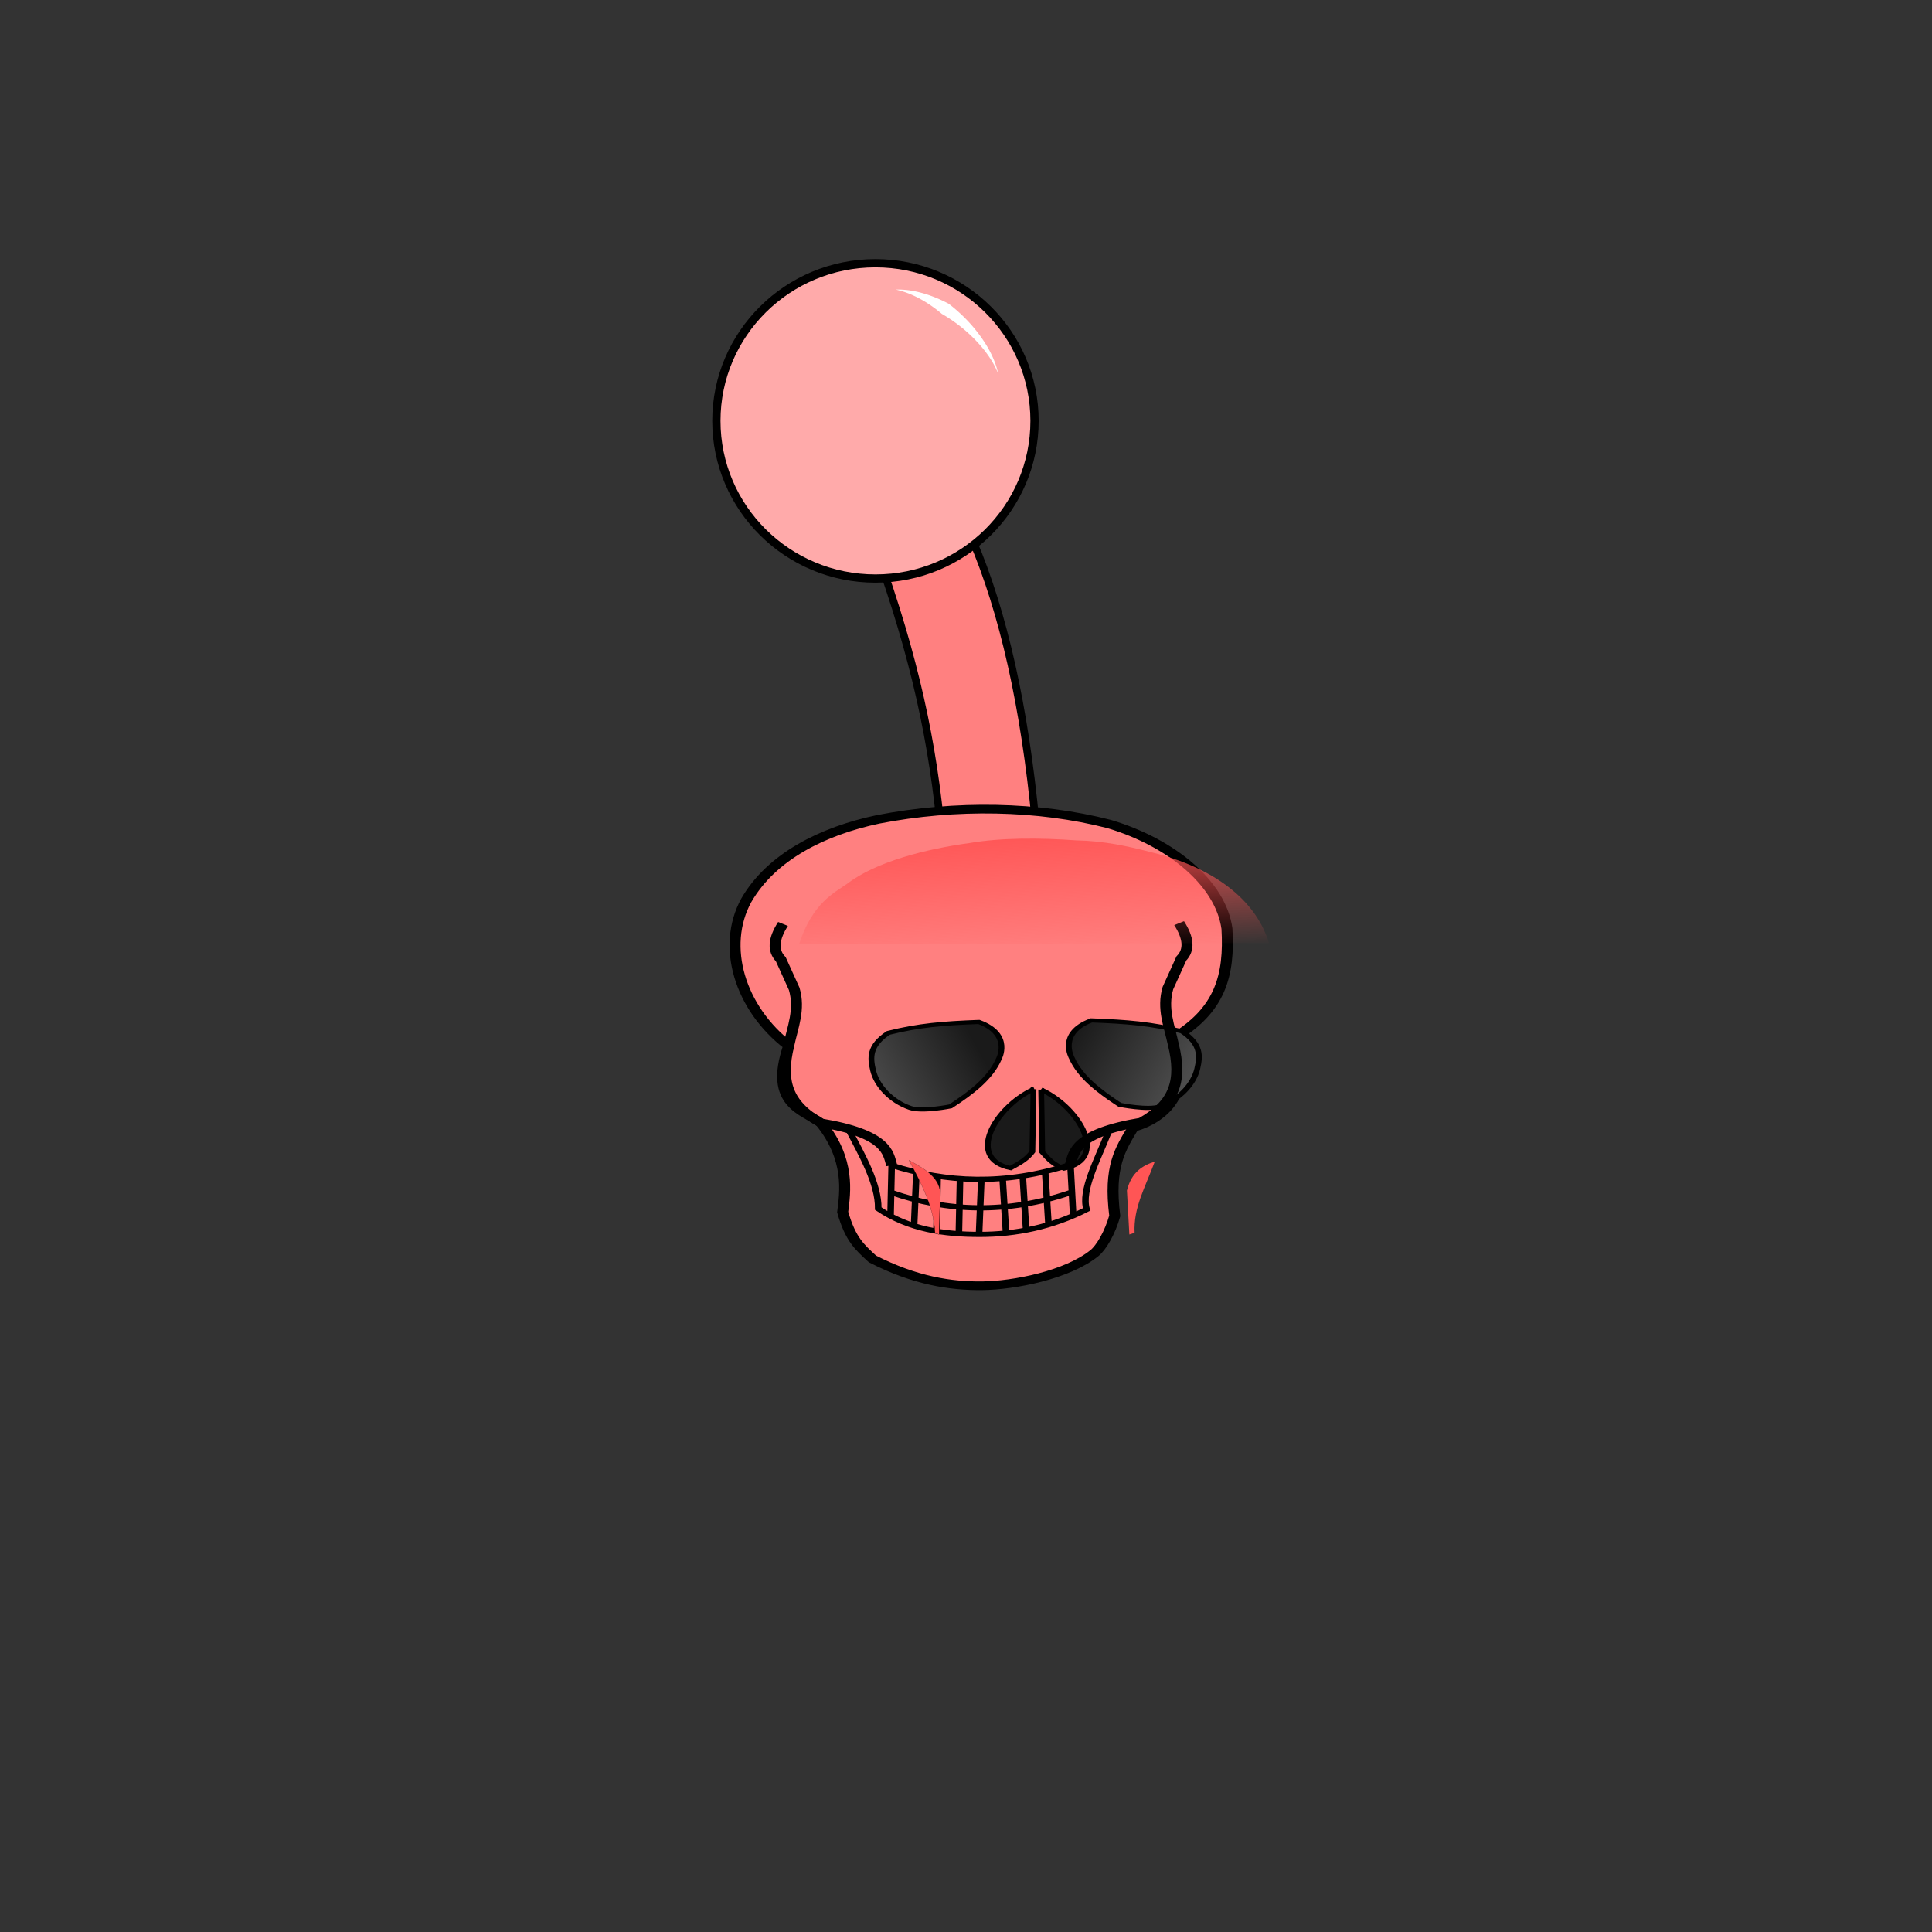 <svg xmlns="http://www.w3.org/2000/svg" xmlns:xlink="http://www.w3.org/1999/xlink" cursor="default" viewBox="0 0 256 256">
    <rect x="0" y="0" width="256" height="256" fill="#333333" stroke="none"/>
    <defs>
        <linearGradient id="linearGradient2373" x1="137.542" x2="138.29" y1="110.128" y2="126.618" gradientTransform="translate(0 796.362)" gradientUnits="userSpaceOnUse" xlink:href="#inooGrad1"/>
        <linearGradient id="inooGrad1">
            <stop offset="0" stop-color="#f55"/>
            <stop offset="1" stop-color="#f55" stop-opacity="0"/>
        </linearGradient>
        <linearGradient id="linearGradient893" x1="-17618.271" x2="-17614.498" y1="-2387.802" y2="-2389.686" gradientTransform="matrix(4.852 0 0 6.121 85562.522 14802.625)" gradientUnits="userSpaceOnUse" xlink:href="#linearGradient891"/>
        <linearGradient id="linearGradient891">
            <stop offset="0" stop-color="#4d4d4d"/>
            <stop offset="1" stop-color="#1a1a1a"/>
        </linearGradient>
        <linearGradient id="linearGradient2169" x1="-17606.6" x2="-17610.482" y1="-2387.707" y2="-2389.747" gradientTransform="matrix(4.852 0 0 6.121 85562.522 14802.625)" gradientUnits="userSpaceOnUse" xlink:href="#linearGradient891"/>
        <linearGradient id="linearGradient2183" x1="-17615.586" x2="-17614.982" y1="-2365.667" y2="-2368.123" gradientTransform="matrix(4.852 0 0 6.121 85562.522 14802.625)" gradientUnits="userSpaceOnUse" xlink:href="#linearGradient891"/>
        <linearGradient id="linearGradient2191" x1="-17614.178" x2="-17614.779" y1="-2365.653" y2="-2368.11" gradientTransform="matrix(4.852 0 0 6.121 85562.522 14802.625)" gradientUnits="userSpaceOnUse" xlink:href="#linearGradient891"/>
    </defs>
    <g>
        <g>
            <g transform="translate(0 -796.362)">
                <path fill="#ff8080" fill-rule="evenodd" stroke="#000" d="M115.102 866.539c10.954 29.36 10.697 45.45 10.598 82.754 3.562.777 9.6.744 12.375-.21 1.61-40.86-2.574-69.352-11.647-86.248z"/>
                <ellipse cx="116.002" cy="852.131" fill="#faa" stroke="#000" stroke-linecap="round" stroke-width="1.094" rx="21.078" ry="20.891"/>
                <path fill="#fff" fill-rule="evenodd" d="M118.688 834.73c1.467-.046 3.031.249 4.592.806.82.292 1.635.655 2.43 1.076.64.491 1.253 1.02 1.828 1.576a19.946 19.946 0 0 1 3.085 3.785c.815 1.317 1.384 2.648 1.629 3.883-.452-1.166-1.206-2.363-2.161-3.5a19.82 19.82 0 0 0-3.401-3.168 19.773 19.773 0 0 0-1.882-1.228 17.853 17.853 0 0 0-1.99-1.468c-1.306-.826-2.708-1.456-4.13-1.763z"/>
                <g stroke="#000">
                    <path fill="#ff8080" stroke-width="7.058" d="M65763.507 8780.78c-31.562-30.775-43.414-80.817-27.327-118.135 16.269-35.777 49.287-56.485 84.846-65.965 49.869-12.252 103.031-11.018 148.654 3.806 40.266 15.198 71.708 48.34 75.73 84.993 1.771 37.878-4.123 66.631-35.06 89.434 16.922 51.46-14.84 69.037-25.081 72.031-8.471 17.95-16.015 31.599-12.016 72.1-3.052 13.587-8.624 25.782-13.134 30.305-17.467 17.738-51.609 26.196-72.112 26.477-20.504.281-43.465-4.224-70.591-21.8-8.104-9.499-14.082-15.568-19.165-38.128 1.581-16.02 4.974-42.705-14.149-72.532-9.813-9.53-33.792-14.368-20.595-62.587z" transform="matrix(.206 0 0 .163 -13442.78 -496.327)"/>
                    <g>
                        <path fill="url(#linearGradient893)" d="M99.03 174.725c-6.174.315-10.458.819-15.686 2.646-3.339 3.086-3.167 5.965-2.646 9.071.613 3.654 3.09 7.459 6.426 9.071 2.101 1.016 6.992-.378 6.992-.378 3.717-3.401 6.867-6.803 8.316-11.339 0 0 2.456-6.047-3.402-9.071z" transform="matrix(.765 0 0 .548 53.954 836.025)"/>
                        <path fill="url(#linearGradient2169)" d="M118.512 174.35c6.173.314 10.457.818 15.686 2.645 3.338 3.087 3.167 5.965 2.645 9.072-.613 3.654-3.089 7.458-6.425 9.071-2.102 1.016-6.993-.378-6.993-.378-3.716-3.402-6.866-6.803-8.315-11.34 0 0-2.457-6.047 3.402-9.07z" transform="matrix(.765 0 0 .548 53.954 836.025)"/>
                        <path fill="url(#linearGradient2183)" d="M108.48 190.978l-.19 15.119c-.98 1.79-2.052 2.646-3.78 3.968-7.748-2.204-2.834-14.615 3.97-19.087z" transform="matrix(.765 0 0 .548 53.954 836.025)"/>
                        <path fill="url(#linearGradient2191)" d="M109.814 191.083l.189 15.12c1.26 1.977 1.958 3.02 3.78 3.968 7.748-2.205 2.834-14.615-3.97-19.088z" transform="matrix(.765 0 0 .548 53.954 836.025)"/>
                    </g>
                    <path fill="none" stroke-width="7.058" d="M65759.878 8681.7c-6.204 12.15-6.767 21.748-1.441 28.682l8.647 24.119c3.853 16.73-.943 30.852-3.577 46.278-5.385 28.033-1.404 46.94 20.595 62.587 42.609 8.907 43.423 24.331 45.677 34.541m184.876-196.843c6.204 12.149 6.766 21.747 1.441 28.681l-8.648 24.119c-3.852 16.73.943 30.852 3.577 46.278 5.386 28.033 1.404 46.94-20.594 62.587-42.609 8.907-43.423 24.331-45.677 34.541" transform="matrix(.206 0 0 .163 -13442.78 -496.327)"/>
                    <path fill="none" stroke-width="4.235" d="M65801.675 8847.922c9.134 21.816 19.635 45.053 19.457 65.185 19.958 17.03 42.453 20.968 65.375 20.961 22.921-.01 46.27-5.914 68.661-20.309-3.74-15.562 6.89-40.007 13.692-61.926m-139.081 26.074c34.846 13.945 72.455 16.65 114.975-.637m-114.975.637l-.723 40.415m16.575-33.245l-1.441 41.719m15.132-39.763l-.72 44.977m15.133-43.022l-.72 43.023m14.412-42.371l-1.441 43.674m15.133-44.977l2.162 43.674m10.809-44.978l2.162 43.674m12.25-47.585l2.163 43.674m-100.887-26.726c35.064 15.462 74.125 17.568 114.954 0m.022-22.8l1.764 41.052" transform="matrix(.206 0 0 .163 -13442.78 -496.327)"/>
                </g>
                <path fill="url(#linearGradient2373)" d="M105.892 921.449l62.259-.121c-2.01-6.542-8.571-10.384-15.886-12.112-2.762-.703-5.92-1.431-9.683-1.499-4.672-.343-9.944-.37-14.147.36-5.621.761-12.346 2.442-16.188 5.396-1.662 1.178-4.568 2.487-6.355 7.975z"/>
                <path fill="#f55" stroke="#000" stroke-width=".018" d="M124.426 959.974l-.53-.3c-.193-3.473-1.817-6.487-3.441-9.564 1.552.87 3.996 2.056 4.122 4.287z"/>
                <path fill="#f55" d="M153.015 950.275c-1.324 3.555-2.833 6.087-2.675 9.434l-.695.233-.321-5.83c.606-2.465 2.106-3.327 3.69-3.837z"/>
            </g>
        </g>
    </g>
</svg>
